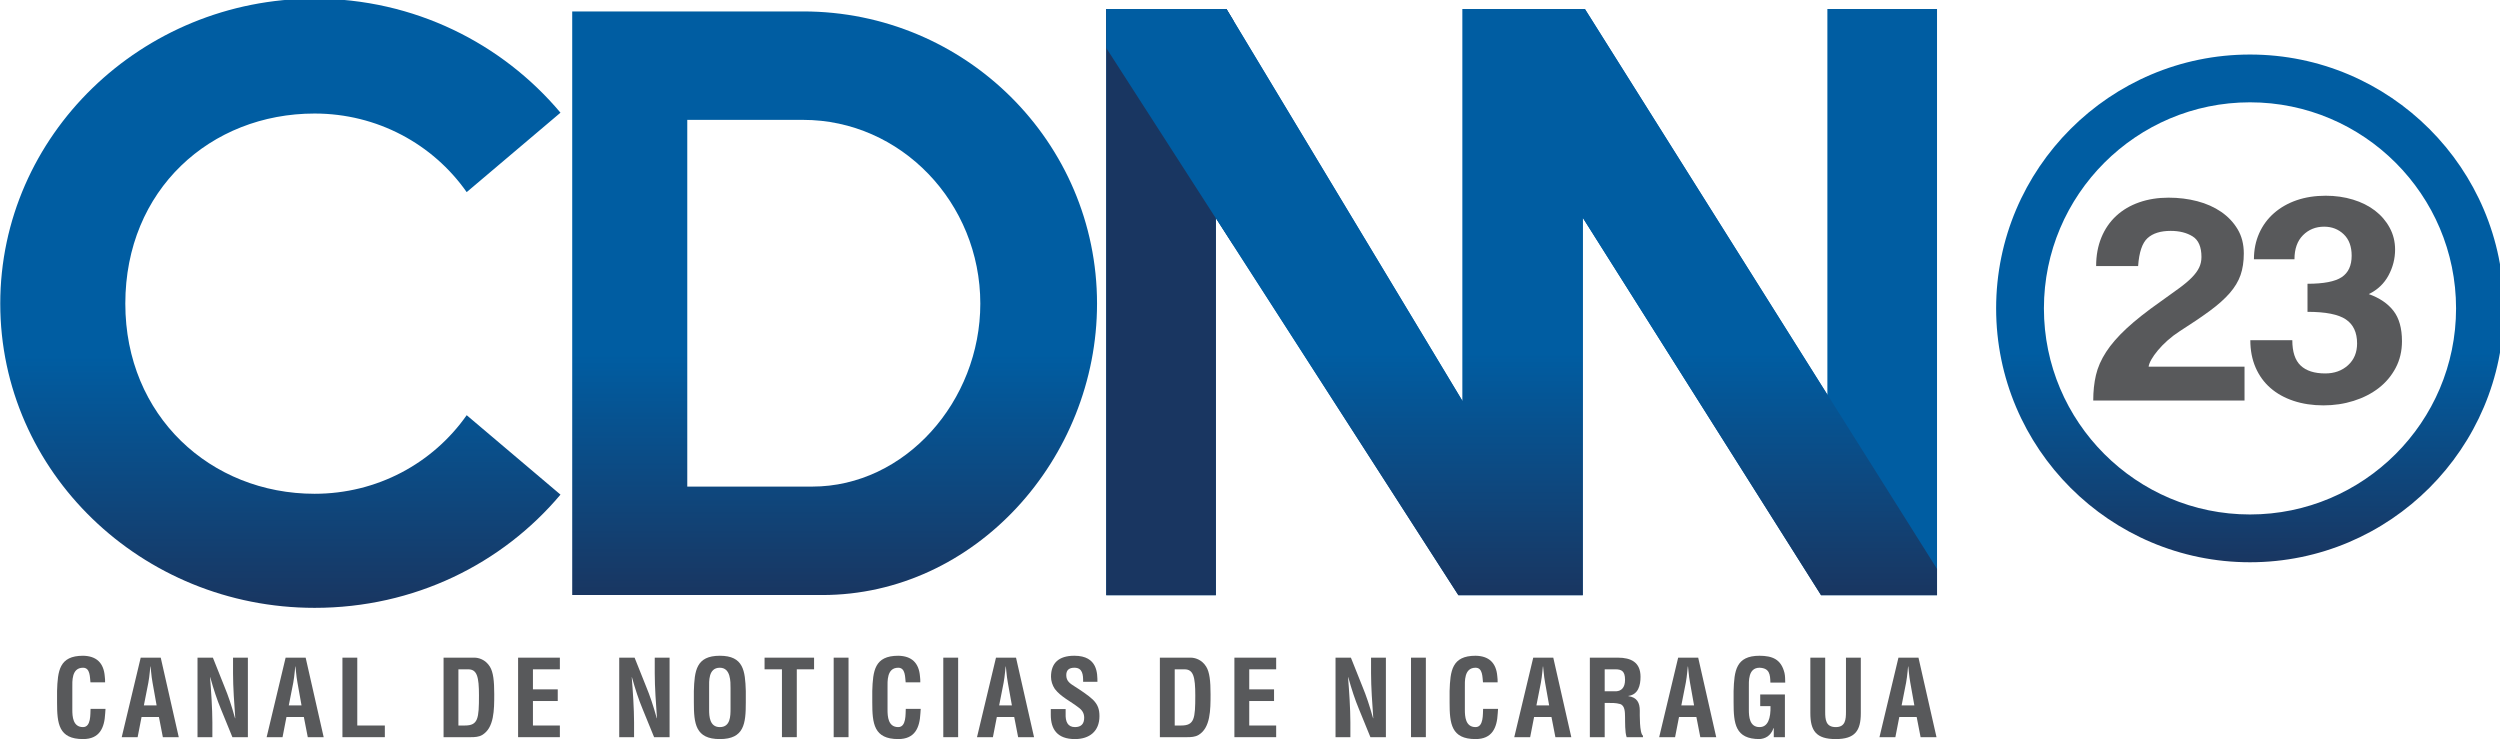<?xml version="1.0" encoding="UTF-8" standalone="no"?>
<!-- Created with Inkscape (http://www.inkscape.org/) -->

<svg
   xmlns:dc="http://purl.org/dc/elements/1.1/"
   xmlns:cc="http://creativecommons.org/ns#"
   xmlns:rdf="http://www.w3.org/1999/02/22-rdf-syntax-ns#"
   xmlns:svg="http://www.w3.org/2000/svg"
   xmlns="http://www.w3.org/2000/svg"
   xmlns:sodipodi="http://sodipodi.sourceforge.net/DTD/sodipodi-0.dtd"
   xmlns:inkscape="http://www.inkscape.org/namespaces/inkscape"
   version="1.1"
   id="svg2"
   xml:space="preserve"
   width="400"
   height="118.304"
   viewBox="0 0 400 118.304"
   sodipodi:docname="cdnn_23_2019.svg"
   inkscape:version="0.92.1 r15371"><defs
     id="defs6"><clipPath
       clipPathUnits="userSpaceOnUse"
       id="clipPath18"><path
         d="M 582.547,733.203 V 410.396 h 138.281 c 84.707,0 152.017,75.55 152.017,161.174 v 0 c 0,89.287 -72.803,161.633 -162.549,161.633 v 0 z m 63.646,-59.983 h 64.103 c 54.03,0 97.987,-45.788 97.987,-101.65 v 0 c 0,-54.03 -41.668,-101.191 -92.95,-101.191 v 0 h -69.14 z"
         id="path16"
         inkscape:connector-curvature="0" /></clipPath><linearGradient
       x1="0"
       y1="0"
       x2="1"
       y2="0"
       gradientUnits="userSpaceOnUse"
       gradientTransform="matrix(0,-322.807,-322.807,0,727.696,733.203)"
       spreadMethod="pad"
       id="linearGradient30"><stop
         style="stop-opacity:1;stop-color:#005da2"
         offset="0"
         id="stop24" /><stop
         style="stop-opacity:1;stop-color:#005da2"
         offset="0.587"
         id="stop26" /><stop
         style="stop-opacity:1;stop-color:#193661"
         offset="1"
         id="stop28" /></linearGradient><clipPath
       clipPathUnits="userSpaceOnUse"
       id="clipPath40"><path
         d="m 266.182,571.565 c 0,-93.009 78.054,-168.259 173.868,-168.259 v 0 c 55.152,0 103.76,24.305 136.01,62.629 v 0 l -51.881,43.934 C 505.484,483.23 474.637,466.403 440.05,466.403 v 0 c -57.49,0 -104.695,42.999 -104.695,105.162 v 0 c 0,63.097 47.205,105.162 104.695,105.162 v 0 c 34.587,0 65.434,-16.826 84.129,-43.466 v 0 l 51.881,43.934 c -32.25,38.325 -80.858,63.096 -136.01,63.096 v 0 c -95.814,0 -173.868,-75.717 -173.868,-168.726"
         id="path38"
         inkscape:connector-curvature="0" /></clipPath><linearGradient
       x1="0"
       y1="0"
       x2="1"
       y2="0"
       gradientUnits="userSpaceOnUse"
       gradientTransform="matrix(0,-336.985,-336.985,0,421.121,740.292)"
       spreadMethod="pad"
       id="linearGradient52"><stop
         style="stop-opacity:1;stop-color:#005da2"
         offset="0"
         id="stop46" /><stop
         style="stop-opacity:1;stop-color:#005da2"
         offset="0.587"
         id="stop48" /><stop
         style="stop-opacity:1;stop-color:#193661"
         offset="1"
         id="stop50" /></linearGradient><clipPath
       clipPathUnits="userSpaceOnUse"
       id="clipPath62"><path
         d="M 0,1080 H 1920 V 0 H 0 Z"
         id="path60"
         inkscape:connector-curvature="0" /></clipPath><clipPath
       clipPathUnits="userSpaceOnUse"
       id="clipPath172"><path
         d="m 872.845,399.125 h 75.391 v 349.628 h -75.391 z"
         id="path170"
         inkscape:connector-curvature="0" /></clipPath><clipPath
       clipPathUnits="userSpaceOnUse"
       id="clipPath184"><path
         d="M 1075.045,734.555 V 517.613 L 944.414,734.555 H 877.932 V 713.006 L 1072.713,410.31 h 68.815 V 619.086 L 1273.325,410.31 h 64.149 v 14.537 l -194.781,309.708 z"
         id="path182"
         inkscape:connector-curvature="0" /></clipPath><linearGradient
       x1="0"
       y1="0"
       x2="1"
       y2="0"
       gradientUnits="userSpaceOnUse"
       gradientTransform="matrix(0,-324.245,-324.245,0,1107.703,734.555)"
       spreadMethod="pad"
       id="linearGradient196"><stop
         style="stop-opacity:1;stop-color:#005da2"
         offset="0"
         id="stop190" /><stop
         style="stop-opacity:1;stop-color:#005da2"
         offset="0.587"
         id="stop192" /><stop
         style="stop-opacity:1;stop-color:#193661"
         offset="1"
         id="stop194" /></linearGradient><clipPath
       clipPathUnits="userSpaceOnUse"
       id="clipPath206"><path
         d="M 0,1080 H 1920 V 0 H 0 Z"
         id="path204"
         inkscape:connector-curvature="0" /></clipPath><clipPath
       clipPathUnits="userSpaceOnUse"
       id="clipPath222"><path
         d="m 1370.163,568.945 c 0,-77.432 62.987,-140.42 140.418,-140.42 v 0 c 77.43,0 140.419,62.988 140.419,140.42 v 0 c 0,77.43 -62.989,140.418 -140.419,140.418 v 0 c -77.431,0 -140.418,-62.988 -140.418,-140.418 m 26.431,0 c 0,62.852 51.134,113.987 113.987,113.987 v 0 c 62.854,0 113.987,-51.135 113.987,-113.987 v 0 c 0,-62.853 -51.133,-113.987 -113.987,-113.987 v 0 c -62.853,0 -113.987,51.134 -113.987,113.987"
         id="path220"
         inkscape:connector-curvature="0" /></clipPath><linearGradient
       x1="0"
       y1="0"
       x2="1"
       y2="0"
       gradientUnits="userSpaceOnUse"
       gradientTransform="matrix(0,-280.837,-280.837,0,1510.581,709.363)"
       spreadMethod="pad"
       id="linearGradient234"><stop
         style="stop-opacity:1;stop-color:#005da2"
         offset="0"
         id="stop228" /><stop
         style="stop-opacity:1;stop-color:#005da2"
         offset="0.587"
         id="stop230" /><stop
         style="stop-opacity:1;stop-color:#193661"
         offset="1"
         id="stop232" /></linearGradient></defs><sodipodi:namedview
     pagecolor="#ffffff"
     bordercolor="#666666"
     borderopacity="1"
     objecttolerance="10"
     gridtolerance="10"
     guidetolerance="10"
     inkscape:pageopacity="0"
     inkscape:pageshadow="2"
     inkscape:window-width="1280"
     inkscape:window-height="656"
     id="namedview4"
     showgrid="false"
     fit-margin-top="0"
     fit-margin-left="0"
     fit-margin-right="0"
     fit-margin-bottom="0"
     inkscape:zoom="2.82"
     inkscape:cx="200"
     inkscape:cy="59.151844"
     inkscape:window-x="0"
     inkscape:window-y="27"
     inkscape:window-maximized="1"
     inkscape:current-layer="g10" /><g
     id="g10"
     inkscape:groupmode="layer"
     inkscape:label="logotipo-cdnn23"
     transform="matrix(1.333,0,0,-1.333,-354.909,559.261)"><g
       id="g422"
       transform="matrix(0.217,0,0,0.217,208.518,259.073)"><g
         id="g12"><g
           clip-path="url(#clipPath18)"
           id="g14"><g
             id="g20"><g
               id="g22"><path
                 inkscape:connector-curvature="0"
                 id="path32"
                 style="fill:url(#linearGradient30);stroke:none"
                 d="M 582.547,733.203 V 410.396 h 138.281 c 84.707,0 152.017,75.55 152.017,161.174 v 0 c 0,89.287 -72.803,161.633 -162.549,161.633 v 0 z m 63.646,-59.983 h 64.103 c 54.03,0 97.987,-45.788 97.987,-101.65 v 0 c 0,-54.03 -41.668,-101.191 -92.95,-101.191 v 0 h -69.14 z" /></g></g></g></g><g
         id="g34"><g
           clip-path="url(#clipPath40)"
           id="g36"><g
             id="g42"><g
               id="g44"><path
                 inkscape:connector-curvature="0"
                 id="path54"
                 style="fill:url(#linearGradient52);stroke:none"
                 d="m 266.182,571.565 c 0,-93.009 78.054,-168.259 173.868,-168.259 v 0 c 55.152,0 103.76,24.305 136.01,62.629 v 0 l -51.881,43.934 C 505.484,483.23 474.637,466.403 440.05,466.403 v 0 c -57.49,0 -104.695,42.999 -104.695,105.162 v 0 c 0,63.097 47.205,105.162 104.695,105.162 v 0 c 34.587,0 65.434,-16.826 84.129,-43.466 v 0 l 51.881,43.934 c -32.25,38.325 -80.858,63.096 -136.01,63.096 v 0 c -95.814,0 -173.868,-75.717 -173.868,-168.726" /></g></g></g></g><g
         transform="translate(324.398,347.432)"
         id="g64"><path
           inkscape:connector-curvature="0"
           id="path66"
           style="fill:#58595b;fill-opacity:1;fill-rule:nonzero;stroke:none"
           d="m 0,0 c -0.058,-0.82 -0.117,-1.701 -0.175,-2.521 -0.411,-8.035 -3.108,-14.192 -12.257,-14.192 -13.486,0 -14.367,8.562 -14.367,20.291 v 6.275 c 0.353,11.201 1.231,19.527 14.367,19.527 7.331,-0.117 11.434,-3.87 12.021,-11.376 0.119,-1.114 0.236,-2.23 0.178,-3.345 h -8.093 c -0.353,2.817 -0.058,8.094 -4.106,8.094 -6.45,0 -5.922,-7.683 -5.922,-11.082 V -0.528 c 0,-3.636 0.292,-9.558 5.922,-9.558 4.515,0 3.987,7.273 4.164,10.086 z" /></g><g
         transform="translate(345.622,349.367)"
         id="g68"><path
           inkscape:connector-curvature="0"
           id="path70"
           style="fill:#58595b;fill-opacity:1;fill-rule:nonzero;stroke:none"
           d="M 0,0 H 7.04 L 4.81,12.49 c -0.412,2.052 -0.587,4.048 -0.821,6.1 -0.058,0.995 -0.175,1.993 -0.294,2.932 H 3.578 C 3.461,20.583 3.344,19.585 3.286,18.59 3.05,16.538 2.875,14.542 2.463,12.49 Z M -12.254,-17.593 -1.757,26.388 H 9.324 l 9.969,-43.981 H 10.498 L 8.329,-6.45 H -1.29 l -2.168,-11.143 z" /></g><g
         transform="translate(394.938,375.755)"
         id="g72"><path
           inkscape:connector-curvature="0"
           id="path74"
           style="fill:#58595b;fill-opacity:1;fill-rule:nonzero;stroke:none"
           d="m 0,0 h 8.21 v -43.98 h -8.563 l -6.391,15.657 c -2.169,5.219 -3.928,10.556 -5.863,17.475 h -0.12 c 0.295,-3.635 0.645,-8.092 0.881,-12.548 0.234,-4.399 0.412,-8.797 0.412,-12.316 v -8.268 h -8.212 V 0 h 8.503 l 6.392,-16.008 c 2.113,-5.1 3.87,-10.322 5.866,-17.475 H 1.232 C 0.937,-29.496 0.645,-25.215 0.409,-20.992 0.175,-16.77 0,-12.549 0,-8.618 Z" /></g><g
         transform="translate(425.78,349.367)"
         id="g76"><path
           inkscape:connector-curvature="0"
           id="path78"
           style="fill:#58595b;fill-opacity:1;fill-rule:nonzero;stroke:none"
           d="M 0,0 H 7.039 L 4.81,12.49 c -0.412,2.052 -0.587,4.048 -0.821,6.1 -0.058,0.995 -0.175,1.993 -0.294,2.932 H 3.578 C 3.461,20.583 3.344,19.585 3.286,18.59 3.05,16.538 2.875,14.542 2.463,12.49 Z M -12.254,-17.593 -1.757,26.388 H 9.324 l 9.969,-43.981 H 10.498 L 8.329,-6.45 H -1.29 l -2.168,-11.143 z" /></g><g
         transform="translate(455.449,331.774)"
         id="g80"><path
           inkscape:connector-curvature="0"
           id="path82"
           style="fill:#58595b;fill-opacity:1;fill-rule:nonzero;stroke:none"
           d="M 0,0 V 43.98 H 8.212 V 6.45 H 23.458 V 0 Z" /></g><g
         transform="translate(523.177,338.225)"
         id="g84"><path
           inkscape:connector-curvature="0"
           id="path86"
           style="fill:#58595b;fill-opacity:1;fill-rule:nonzero;stroke:none"
           d="m 0,0 c 7.329,0 7.798,3.87 7.798,16.597 0,10.378 -1.056,14.484 -5.98,14.484 H -3.578 V 0 Z M -11.787,-6.45 V 37.53 H 5.335 c 1.994,0 5.983,-0.878 8.504,-4.984 1.877,-3.05 2.405,-7.915 2.405,-15.188 0,-8.679 0,-18.707 -6.744,-22.635 C 7.682,-6.333 5.452,-6.45 3.4,-6.45 Z" /></g><g
         transform="translate(552.613,331.774)"
         id="g88"><path
           inkscape:connector-curvature="0"
           id="path90"
           style="fill:#58595b;fill-opacity:1;fill-rule:nonzero;stroke:none"
           d="M 0,0 V 43.98 H 23.105 V 37.531 H 8.209 V 26.446 H 21.932 V 19.997 H 8.209 V 6.45 H 23.105 V 0 Z" /></g><g
         transform="translate(628.198,375.755)"
         id="g92"><path
           inkscape:connector-curvature="0"
           id="path94"
           style="fill:#58595b;fill-opacity:1;fill-rule:nonzero;stroke:none"
           d="m 0,0 h 8.209 v -43.98 h -8.562 l -6.391,15.657 c -2.169,5.219 -3.929,10.556 -5.864,17.475 h -0.119 c 0.295,-3.635 0.645,-8.092 0.881,-12.548 0.234,-4.399 0.411,-8.797 0.411,-12.316 v -8.268 h -8.211 V 0 h 8.503 l 6.392,-16.008 c 2.112,-5.1 3.87,-10.322 5.865,-17.475 H 1.231 C 0.937,-29.496 0.645,-25.215 0.409,-20.992 0.175,-16.77 0,-12.549 0,-8.618 Z" /></g><g
         transform="translate(658.276,346.903)"
         id="g96"><path
           inkscape:connector-curvature="0"
           id="path98"
           style="fill:#58595b;fill-opacity:1;fill-rule:nonzero;stroke:none"
           d="m 0,0 c 0,-3.636 0.294,-9.558 5.924,-9.558 5.863,0 5.921,6.041 5.921,10.262 v 11.259 c 0,3.519 0.176,11.318 -5.921,11.318 C -0.528,23.281 0,15.599 0,12.199 Z m -8.443,10.381 c 0.35,11.201 1.231,19.527 14.367,19.527 13.136,0 14.014,-8.326 14.368,-19.527 V 4.106 c 0,-11.729 -0.882,-20.291 -14.368,-20.291 -13.489,0 -14.367,8.562 -14.367,20.291 z" /></g><g
         transform="translate(688.943,375.755)"
         id="g100"><path
           inkscape:connector-curvature="0"
           id="path102"
           style="fill:#58595b;fill-opacity:1;fill-rule:nonzero;stroke:none"
           d="M 0,0 H 27.384 V -6.449 H 17.826 V -43.98 H 9.616 V -6.449 H 0 Z" /></g><path
         inkscape:connector-curvature="0"
         id="path104"
         style="fill:#58595b;fill-opacity:1;fill-rule:nonzero;stroke:none"
         d="m 727.174,375.755 h 8.212 v -43.98 h -8.212 z" /><g
         transform="translate(775.319,347.432)"
         id="g106"><path
           inkscape:connector-curvature="0"
           id="path108"
           style="fill:#58595b;fill-opacity:1;fill-rule:nonzero;stroke:none"
           d="m 0,0 c -0.058,-0.82 -0.117,-1.701 -0.175,-2.521 -0.411,-8.035 -3.108,-14.192 -12.257,-14.192 -13.486,0 -14.367,8.562 -14.367,20.291 v 6.275 c 0.353,11.201 1.231,19.527 14.367,19.527 7.331,-0.117 11.434,-3.87 12.021,-11.376 0.119,-1.114 0.236,-2.23 0.178,-3.345 h -8.093 c -0.353,2.817 -0.059,8.094 -4.106,8.094 -6.45,0 -5.922,-7.683 -5.922,-11.082 V -0.528 c 0,-3.636 0.292,-9.558 5.922,-9.558 4.515,0 3.989,7.273 4.164,10.086 z" /></g><path
         inkscape:connector-curvature="0"
         id="path110"
         style="fill:#58595b;fill-opacity:1;fill-rule:nonzero;stroke:none"
         d="m 787.805,375.755 h 8.212 v -43.98 h -8.212 z" /><g
         transform="translate(818.708,349.367)"
         id="g112"><path
           inkscape:connector-curvature="0"
           id="path114"
           style="fill:#58595b;fill-opacity:1;fill-rule:nonzero;stroke:none"
           d="M 0,0 H 7.039 L 4.81,12.49 c -0.412,2.052 -0.587,4.048 -0.821,6.1 -0.058,0.995 -0.175,1.993 -0.294,2.932 H 3.578 C 3.461,20.583 3.344,19.585 3.286,18.59 3.05,16.538 2.875,14.542 2.463,12.49 Z M -12.255,-17.593 -1.757,26.388 H 9.324 l 9.969,-43.981 H 10.498 L 8.329,-6.45 H -1.29 l -2.168,-11.143 z" /></g><g
         transform="translate(865.152,362.386)"
         id="g116"><path
           inkscape:connector-curvature="0"
           id="path118"
           style="fill:#58595b;fill-opacity:1;fill-rule:nonzero;stroke:none"
           d="m 0,0 c 0.058,3.929 -0.292,7.799 -4.809,7.799 -2.756,0 -4.515,-1.113 -4.515,-4.105 0,-3.341 2.112,-4.633 4.692,-6.274 2.697,-1.701 7.681,-4.984 9.969,-7.214 2.814,-2.755 3.695,-5.394 3.695,-9.205 0,-8.329 -5.512,-12.668 -13.547,-12.668 -9.852,0 -13.369,5.512 -13.369,13.371 v 3.226 h 8.209 v -2.58 c -0.178,-4.282 1.112,-7.39 5.16,-7.39 3.459,0 5.101,1.818 5.101,5.16 0,2.58 -1.173,4.339 -3.283,5.805 -4.281,3.345 -9.618,5.749 -12.96,10.146 -1.349,1.994 -2.11,4.399 -2.11,6.742 0,7.506 4.222,11.613 12.899,11.613 C 8.209,14.426 7.859,4.34 7.917,0 Z" /></g><g
         transform="translate(919.392,338.225)"
         id="g120"><path
           inkscape:connector-curvature="0"
           id="path122"
           style="fill:#58595b;fill-opacity:1;fill-rule:nonzero;stroke:none"
           d="m 0,0 c 7.328,0 7.798,3.87 7.798,16.597 0,10.378 -1.056,14.484 -5.98,14.484 H -3.578 V 0 Z M -11.788,-6.45 V 37.53 H 5.335 c 1.993,0 5.982,-0.878 8.504,-4.984 1.876,-3.05 2.404,-7.915 2.404,-15.188 0,-8.679 0,-18.707 -6.744,-22.635 C 7.681,-6.333 5.452,-6.45 3.4,-6.45 Z" /></g><g
         transform="translate(948.825,331.774)"
         id="g124"><path
           inkscape:connector-curvature="0"
           id="path126"
           style="fill:#58595b;fill-opacity:1;fill-rule:nonzero;stroke:none"
           d="M 0,0 V 43.98 H 23.105 V 37.531 H 8.209 V 26.446 H 21.932 V 19.997 H 8.209 V 6.45 H 23.105 V 0 Z" /></g><g
         transform="translate(1024.412,375.755)"
         id="g128"><path
           inkscape:connector-curvature="0"
           id="path130"
           style="fill:#58595b;fill-opacity:1;fill-rule:nonzero;stroke:none"
           d="m 0,0 h 8.21 v -43.98 h -8.563 l -6.391,15.657 c -2.169,5.219 -3.929,10.556 -5.863,17.475 h -0.12 c 0.294,-3.635 0.645,-8.092 0.881,-12.548 0.234,-4.399 0.411,-8.797 0.411,-12.316 v -8.268 h -8.211 V 0 h 8.503 l 6.392,-16.008 c 2.112,-5.1 3.87,-10.322 5.865,-17.475 H 1.231 C 0.937,-29.496 0.645,-25.215 0.408,-20.992 0.176,-16.77 0,-12.549 0,-8.618 Z" /></g><path
         inkscape:connector-curvature="0"
         id="path132"
         style="fill:#58595b;fill-opacity:1;fill-rule:nonzero;stroke:none"
         d="m 1046.515,375.755 h 8.211 v -43.98 h -8.211 z" /><g
         transform="translate(1094.659,347.432)"
         id="g134"><path
           inkscape:connector-curvature="0"
           id="path136"
           style="fill:#58595b;fill-opacity:1;fill-rule:nonzero;stroke:none"
           d="m 0,0 c -0.058,-0.82 -0.117,-1.701 -0.175,-2.521 -0.412,-8.035 -3.108,-14.192 -12.258,-14.192 -13.485,0 -14.367,8.562 -14.367,20.291 v 6.275 c 0.354,11.201 1.232,19.527 14.367,19.527 7.331,-0.117 11.435,-3.87 12.022,-11.376 0.119,-1.114 0.236,-2.23 0.178,-3.345 h -8.093 c -0.353,2.817 -0.059,8.094 -4.107,8.094 -6.449,0 -5.921,-7.683 -5.921,-11.082 V -0.528 c 0,-3.636 0.292,-9.558 5.921,-9.558 4.516,0 3.988,7.273 4.165,10.086 z" /></g><g
         transform="translate(1115.883,349.367)"
         id="g138"><path
           inkscape:connector-curvature="0"
           id="path140"
           style="fill:#58595b;fill-opacity:1;fill-rule:nonzero;stroke:none"
           d="M 0,0 H 7.039 L 4.81,12.49 c -0.412,2.052 -0.587,4.048 -0.821,6.1 -0.058,0.995 -0.176,1.993 -0.295,2.932 H 3.578 C 3.461,20.583 3.345,19.585 3.286,18.59 3.05,16.538 2.874,14.542 2.463,12.49 Z M -12.255,-17.593 -1.758,26.388 H 9.324 l 9.97,-43.981 H 10.497 L 8.329,-6.45 H -1.29 l -2.169,-11.143 z" /></g><g
         transform="translate(1153.648,357.167)"
         id="g142"><path
           inkscape:connector-curvature="0"
           id="path144"
           style="fill:#58595b;fill-opacity:1;fill-rule:nonzero;stroke:none"
           d="m 0,0 h 6.452 c 2.696,0.176 4.807,1.936 4.807,6.333 0,4.927 -2.052,5.747 -5.159,5.806 H 0 Z M 0,-6.452 V -25.393 H -8.21 V 18.588 H 7.331 c 7.095,0 12.49,-2.463 12.49,-10.556 0,-4.806 -1.231,-9.849 -6.744,-10.614 v -0.117 c 4.868,-0.645 6.333,-3.753 6.333,-7.973 0,-1.818 -0.233,-12.61 1.76,-13.9 v -0.821 h -9.03 c -0.997,2.814 -0.823,8.21 -0.881,11.143 -0.059,2.697 0,6.392 -2.814,7.212 -2.229,0.644 -4.633,0.586 -6.977,0.586 z" /></g><g
         transform="translate(1196.041,349.367)"
         id="g146"><path
           inkscape:connector-curvature="0"
           id="path148"
           style="fill:#58595b;fill-opacity:1;fill-rule:nonzero;stroke:none"
           d="M 0,0 H 7.038 L 4.81,12.49 c -0.412,2.052 -0.587,4.048 -0.821,6.1 -0.058,0.995 -0.176,1.993 -0.295,2.932 H 3.578 C 3.461,20.583 3.344,19.585 3.285,18.59 3.05,16.538 2.874,14.542 2.463,12.49 Z M -12.255,-17.593 -1.758,26.388 H 9.324 l 9.969,-43.981 H 10.497 L 8.328,-6.45 H -1.29 l -2.169,-11.143 z" /></g><g
         transform="translate(1224.948,357.284)"
         id="g150"><path
           inkscape:connector-curvature="0"
           id="path152"
           style="fill:#58595b;fill-opacity:1;fill-rule:nonzero;stroke:none"
           d="M 0,0 C 0.354,11.201 1.231,19.527 14.367,19.527 21.403,19.469 26.271,17.651 28.148,10.028 28.56,8.269 28.501,6.45 28.56,4.69 H 20.35 C 20.232,9.146 19.938,12.666 14.367,12.9 7.917,12.9 8.445,5.218 8.445,1.818 v -12.199 c 0,-3.636 0.293,-9.557 5.922,-9.557 4.693,0 6.217,4.985 6.041,11.61 h -5.687 v 6.452 H 28.384 V -25.51 h -6.157 v 5.043 h -0.12 c -1.64,-4.573 -4.749,-5.863 -7.74,-6.098 C 0.881,-26.565 0,-18.004 0,-6.274 Z" /></g><g
         transform="translate(1287.105,375.755)"
         id="g154"><path
           inkscape:connector-curvature="0"
           id="path156"
           style="fill:#58595b;fill-opacity:1;fill-rule:nonzero;stroke:none"
           d="m 0,0 h 8.21 v -30.669 c 0,-9.733 -3.167,-14.367 -13.898,-14.367 -10.851,0 -14.017,4.634 -14.017,14.367 V 0 h 8.209 v -29.966 c 0,-4.221 0.295,-8.443 5.866,-8.443 5.335,0 5.63,4.222 5.63,8.443 z" /></g><g
         transform="translate(1317.89,349.367)"
         id="g158"><path
           inkscape:connector-curvature="0"
           id="path160"
           style="fill:#58595b;fill-opacity:1;fill-rule:nonzero;stroke:none"
           d="M 0,0 H 7.038 L 4.809,12.49 c -0.412,2.052 -0.586,4.048 -0.82,6.1 -0.059,0.995 -0.176,1.993 -0.295,2.932 H 3.577 C 3.461,20.583 3.344,19.585 3.285,18.59 3.05,16.538 2.874,14.542 2.463,12.49 Z M -12.255,-17.593 -1.758,26.388 H 9.324 l 9.969,-43.981 H 10.497 L 8.328,-6.45 H -1.29 l -2.169,-11.143 z" /></g><g
         transform="translate(877.932,410.31)"
         id="g162"><path
           inkscape:connector-curvature="0"
           id="path164"
           style="fill:#005da2;fill-opacity:1;fill-rule:nonzero;stroke:none"
           d="M 0,0 H 60.65 V 208.776 L 194.781,0 h 68.814 V 208.776 L 395.393,0 h 64.149 V 324.245 H 398.891 V 110.803 L 264.761,324.245 H 197.113 V 107.304 L 66.482,324.245 H 0 Z" /></g><g
         id="g166"><g
           clip-path="url(#clipPath172)"
           id="g168"><g
             transform="translate(877.932,410.31)"
             id="g174"><path
               inkscape:connector-curvature="0"
               id="path176"
               style="fill:#193661;fill-opacity:1;fill-rule:nonzero;stroke:none"
               d="M 0,0 H 60.65 V 208.776 L 194.781,0 h 68.814 V 208.776 L 395.393,0 h 64.149 V 324.245 H 398.891 V 110.803 L 264.761,324.245 H 197.113 V 107.304 L 66.482,324.245 H 0 Z" /></g></g></g><g
         id="g178"><g
           clip-path="url(#clipPath184)"
           id="g180"><g
             id="g186"><g
               id="g188"><path
                 inkscape:connector-curvature="0"
                 id="path198"
                 style="fill:url(#linearGradient196);stroke:none"
                 d="M 1075.045,734.555 V 517.613 L 944.414,734.555 H 877.932 V 713.006 L 1072.713,410.31 h 68.815 V 619.086 L 1273.325,410.31 h 64.149 v 14.537 l -194.781,309.708 z" /></g></g></g></g><g
         id="g200"><g
           clip-path="url(#clipPath206)"
           id="g202"><g
             transform="translate(1507.561,517.973)"
             id="g208"><path
               inkscape:connector-curvature="0"
               id="path210"
               style="fill:#58595b;fill-opacity:1;fill-rule:nonzero;stroke:none"
               d="m 0,0 h -83.683 c 0,5.111 0.502,9.813 1.502,14.098 1,4.278 2.868,8.527 5.606,12.753 2.733,4.22 6.506,8.563 11.31,13.026 4.807,4.459 11.011,9.366 18.619,14.72 4.003,2.853 7.472,5.35 10.41,7.492 2.935,2.141 5.306,4.133 7.107,5.978 1.804,1.84 3.135,3.655 4.004,5.441 0.866,1.783 1.302,3.744 1.302,5.886 0,5.588 -1.636,9.395 -4.905,11.419 -3.273,2.021 -7.306,3.033 -12.113,3.033 -5.605,0 -9.877,-1.338 -12.811,-4.015 -2.939,-2.678 -4.674,-7.823 -5.204,-15.431 h -23.225 c 0,5.826 0.967,11.089 2.904,15.79 1.933,4.698 4.67,8.68 8.206,11.951 3.534,3.271 7.775,5.768 12.713,7.494 4.937,1.723 10.342,2.587 16.218,2.587 5.604,0 10.91,-0.654 15.914,-1.961 5.005,-1.31 9.41,-3.276 13.214,-5.89 3.805,-2.615 6.837,-5.827 9.107,-9.634 2.269,-3.806 3.406,-8.265 3.406,-13.381 0,-4.523 -0.602,-8.504 -1.801,-11.951 -1.202,-3.451 -3.205,-6.78 -6.007,-9.993 -2.804,-3.213 -6.477,-6.484 -11.011,-9.814 -4.54,-3.329 -10.079,-7.077 -16.616,-11.24 -2.402,-1.548 -4.64,-3.242 -6.708,-5.082 -2.071,-1.849 -3.872,-3.69 -5.406,-5.534 -1.535,-1.845 -2.736,-3.539 -3.602,-5.082 -0.869,-1.548 -1.371,-2.858 -1.502,-3.929 H 0 Z" /></g><g
             transform="translate(1552.469,631.266)"
             id="g212"><path
               inkscape:connector-curvature="0"
               id="path214"
               style="fill:#58595b;fill-opacity:1;fill-rule:nonzero;stroke:none"
               d="m 0,0 c 5.354,0 10.378,-0.713 15.068,-2.142 4.685,-1.426 8.738,-3.451 12.155,-6.066 3.415,-2.618 6.129,-5.768 8.136,-9.458 2.008,-3.684 3.016,-7.73 3.016,-12.13 0,-4.995 -1.215,-9.755 -3.637,-14.272 -2.419,-4.523 -6.054,-7.969 -10.901,-10.349 5.982,-2.142 10.534,-5.233 13.654,-9.278 3.123,-4.046 4.688,-9.634 4.688,-16.77 0,-5.471 -1.17,-10.408 -3.504,-14.808 -2.337,-4.4 -5.474,-8.119 -9.41,-11.152 -3.938,-3.033 -8.543,-5.384 -13.813,-7.049 -5.274,-1.664 -10.846,-2.496 -16.718,-2.496 -6.005,0 -11.51,0.832 -16.516,2.496 -5.004,1.665 -9.279,4.046 -12.813,7.137 -3.536,3.095 -6.274,6.873 -8.207,11.332 -1.936,4.459 -2.903,9.483 -2.903,15.075 h 23.225 c 0,-6.425 1.53,-11.093 4.601,-14.004 3.07,-2.916 7.608,-4.371 13.616,-4.371 5.07,0 9.273,1.513 12.612,4.546 3.335,3.032 5.005,7.049 5.005,12.043 0,6.07 -2.072,10.5 -6.208,13.294 -4.136,2.794 -11.209,4.192 -21.22,4.192 v 15.522 c 8.939,0 15.246,1.217 18.919,3.656 3.67,2.439 5.505,6.397 5.505,11.868 0,5.111 -1.47,9.069 -4.403,11.863 -2.937,2.794 -6.543,4.191 -10.811,4.191 -4.673,0 -8.577,-1.577 -11.712,-4.727 -3.138,-3.154 -4.705,-7.584 -4.705,-13.289 h -22.421 c 0,5.228 0.966,10.019 2.901,14.36 1.935,4.343 4.671,8.057 8.21,11.153 3.534,3.091 7.71,5.468 12.528,7.135 C -11.25,-0.833 -5.896,0 0,0" /></g></g></g><g
         id="g216"><g
           clip-path="url(#clipPath222)"
           id="g218"><g
             id="g224"><g
               id="g226"><path
                 inkscape:connector-curvature="0"
                 id="path236"
                 style="fill:url(#linearGradient234);stroke:none"
                 d="m 1370.163,568.945 c 0,-77.432 62.987,-140.42 140.418,-140.42 v 0 c 77.43,0 140.419,62.988 140.419,140.42 v 0 c 0,77.43 -62.989,140.418 -140.419,140.418 v 0 c -77.431,0 -140.418,-62.988 -140.418,-140.418 m 26.431,0 c 0,62.852 51.134,113.987 113.987,113.987 v 0 c 62.854,0 113.987,-51.135 113.987,-113.987 v 0 c 0,-62.853 -51.133,-113.987 -113.987,-113.987 v 0 c -62.853,0 -113.987,51.134 -113.987,113.987" /></g></g></g></g></g></g></svg>